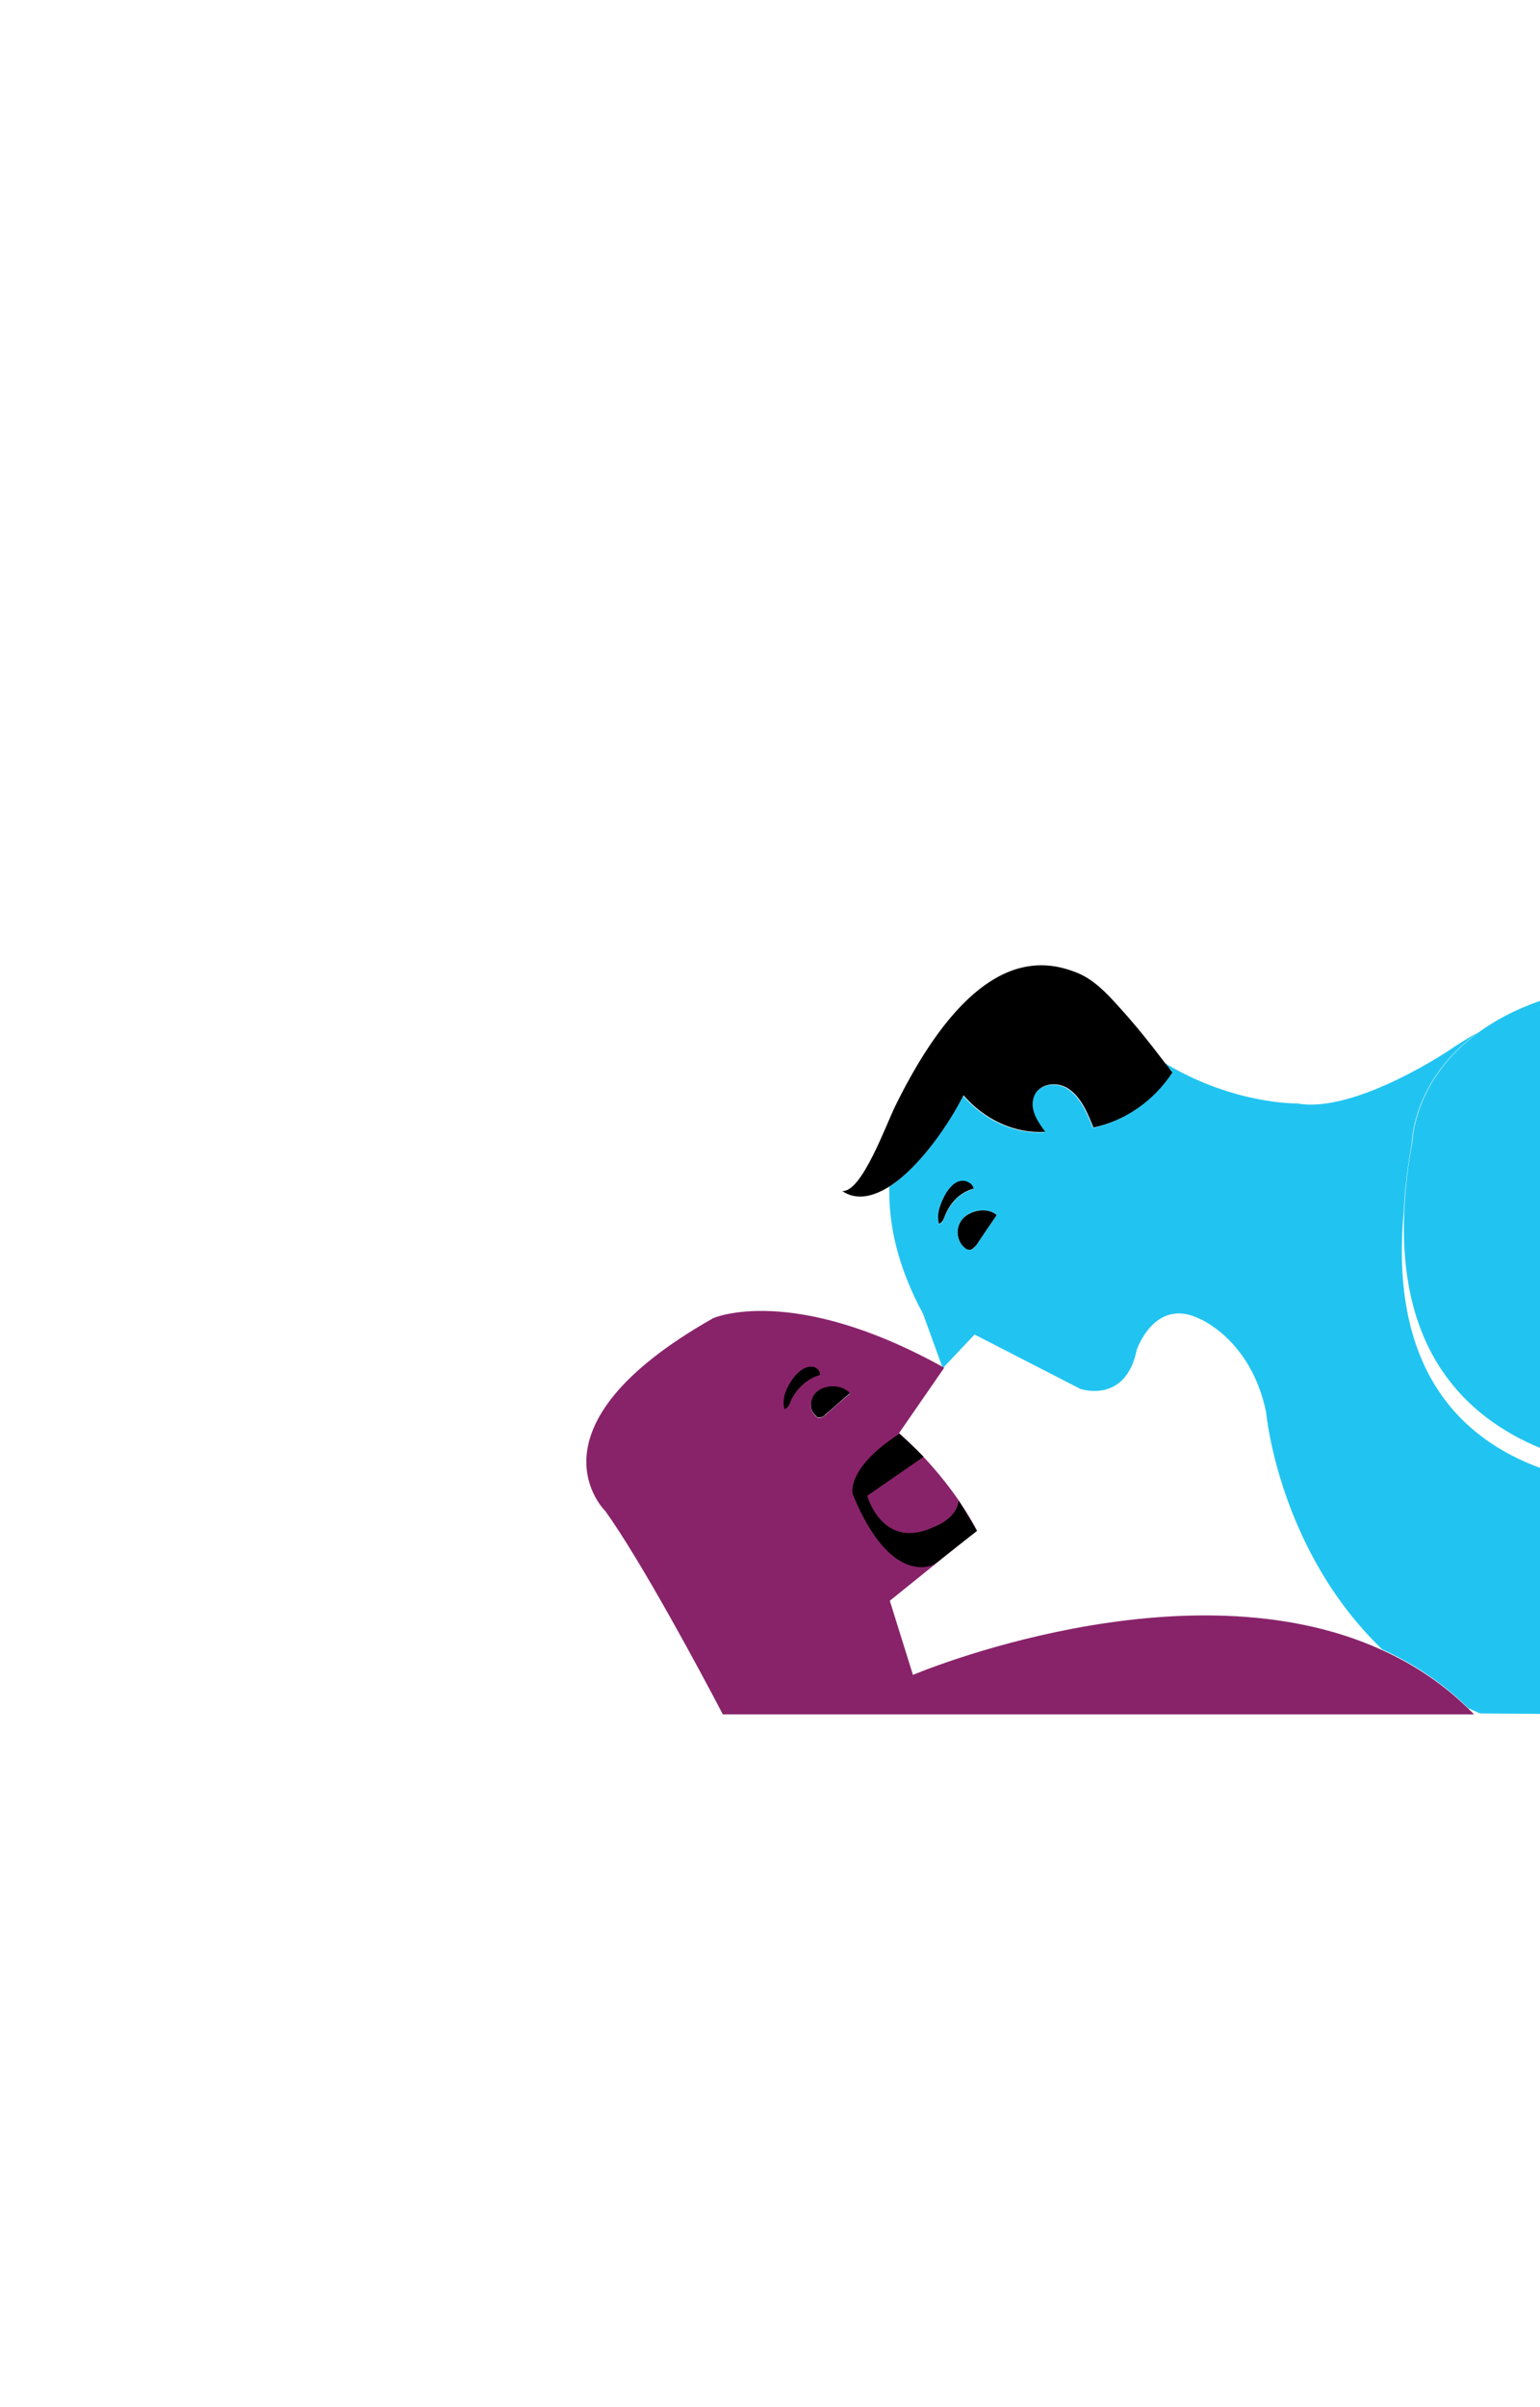 <?xml version="1.0" encoding="utf-8"?>
<!-- Generator: Adobe Illustrator 18.1.1, SVG Export Plug-In . SVG Version: 6.00 Build 0)  -->
<svg version="1.1" id="Layer_1" xmlns="http://www.w3.org/2000/svg" xmlns:xlink="http://www.w3.org/1999/xlink" x="0px" y="0px"
	 viewBox="0 0 320 500" enable-background="new 0 0 320 500" xml:space="preserve">
<g>
	<path id="blue_face" fill="#21C4F1" d="M320,356v-51.1c-16.3-6-31.4-20.3-28.3-53.4c0.2-4.4,0.8-9.2,1.7-14.4
		c0,0,0.2-12.9,13.8-22.7c-1.8,1-3.6,2.1-5.4,3.3c0.1,0-20.1,13.7-32.2,11.5c0,0-13.2,0.3-27.6-8.4c0.5,0.7,1,1.4,1.5,2.1
		c-3.9,5.8-9.9,9.9-16.4,11.4c-1.2-3-2.5-6.2-5.1-8c-2.6-1.8-6.7-1.1-7.4,2.1c-0.6,2.4,1,4.8,2.5,6.8c-6.3,0.4-12.6-2.5-17-7.6
		c-3,6-9.1,14.9-15.3,18.9c-0.2,7.8,1.7,16.6,7,26.4l4.1,11.3l6.6-7l22,11.3c0,0,9.4,3.2,11.7-8.1c0,0,3.7-11,13-6.5
		c0,0,10.8,4.3,13.9,19.5c0,0,2.5,28.4,24.1,49.2c6.4,2.9,12.5,6.9,17.9,12.2c0.8,0.4,1.6,0.7,2.4,1.1L320,356L320,356z
		 M196.4,252.5c-0.3,0.7-0.5,1.5-1.3,1.8c-0.6-2.2,0.3-4.6,1.5-6.4c0.9-1.4,2.3-2.8,3.9-2.5c0.8,0.1,1.7,0.8,1.7,1.6
		C199.6,247.7,197.5,249.8,196.4,252.5z M202.9,258.6c-0.4,0.5-0.8,1.1-1.4,1c-0.2,0-0.5-0.1-0.6-0.1c-2.1-1.3-2.6-4.4-0.8-6.4
		c1.8-2,5.3-2.3,7-0.7C205.7,254.4,204.3,256.5,202.9,258.6z"/>
	<path id="blue_shoulder" fill="#21C4F1" d="M315.7,210.6c1.4-0.5,2.8-0.9,4.3-1.3v-1.4c-5.2,1.8-9.4,4.1-12.7,6.5
		c-13.6,9.8-13.8,22.7-13.8,22.7c-1,5.2-1.5,10-1.7,14.4c-1.3,29,12.6,42.8,28.3,49.3v-87.2v-4.3
		C318.6,209.6,317.1,210.1,315.7,210.6z"/>
	<path id="blue_eyebrow" d="M200.5,245.3c-1.7-0.3-3,1.1-3.9,2.5c-1.1,1.9-2.1,4.2-1.5,6.4c0.7-0.2,1-1,1.3-1.8
		c1.1-2.7,3.2-4.8,5.9-5.5C202.2,246.1,201.4,245.5,200.5,245.3z"/>
	<path id="hair" d="M242,220.7c-3.1-4.1-6.3-8.1-9.8-11.9c-2.4-2.7-5.1-5.4-8.3-6.7c-6.9-2.8-21.4-5.8-37.8,27.5
		c-2,4-7,18.1-11.1,17.8c3,2,6.4,1.2,9.9-1c6.2-4,12.3-12.9,15.3-18.9c4.4,5.1,10.7,8,17,7.6c-1.5-2-3.1-4.4-2.5-6.8
		c0.7-3.2,4.8-3.9,7.4-2.1c2.6,1.8,3.9,5,5.1,8c6.6-1.4,12.5-5.5,16.4-11.4C243.1,222.1,242.6,221.4,242,220.7z"/>
	<path id="blue_eye" d="M200.1,253.1c-1.8,2-1.3,5.1,0.8,6.4c0.1,0,0.4,0.1,0.6,0.1c0.6,0,1-0.6,1.4-1c1.4-2.1,2.8-4.2,4.2-6.2
		C205.4,250.8,201.9,251.2,200.1,253.1z"/>
	<path id="purple_body" fill="#88236A" d="M203,317.9c-6.4-12.1-16.2-20.2-16.2-20.2l9.4-13.6c-31.6-17.6-48-10.3-48-10.3
		c-40.3,22.8-22.4,40.1-22.4,40.1c7.4,10.3,19.7,33.2,24.4,42.2h156.1c-0.4-0.4-0.7-0.7-1.1-1.1c-5.4-5.3-11.5-9.3-17.9-12.2
		c-41.1-18.9-97.6,5.1-97.6,5.1l-4.8-15.4L203,317.9c0,0-12.3-16.6-16.1-20.1 M171.5,293.9c-0.4,0.4-1,0.7-1.4,0.6
		c-0.2,0-0.5-0.1-0.4-0.2c-1.8-1.3-1.5-4.1,0.4-5.4c1.9-1.3,5.2-1.1,6.5,0.6C174.9,290.9,173.2,292.4,171.5,293.9z"/>
	<path id="purple_eye" d="M170.1,288.8c-1.9,1.3-2.2,4.1-0.4,5.4c-0.1,0.1,0.1,0.2,0.4,0.2c0.5,0.1,1.1-0.2,1.4-0.6
		c1.7-1.4,3.4-3,5.1-4.4C175.2,287.7,172,287.5,170.1,288.8z"/>
	<path id="purple_eyebrow" d="M168.9,283.9c-1.7-0.2-3.1,1.1-4.1,2.4c-1.3,1.8-2.4,4.1-1.8,6.4c0.7-0.2,1.1-1,1.3-1.7
		c1.2-2.6,3.5-4.7,6.1-5.4C170.4,284.7,169.7,284,168.9,283.9z"/>
	<path id="beard" d="M194.2,317.1c-10.8,5.2-14-6.4-14-6.4l11.7-8.1c-1.2-1.3-5-4.8-5-4.8c-11.4,7.4-9.7,12.7-9.7,12.6
		c8.1,19.7,17,14.5,17,14.5l8.8-6.9c-1.1-2-3.8-6.3-3.8-6.3C198.8,315.5,194.2,317.1,194.2,317.1z"/>
</g>
</svg>
